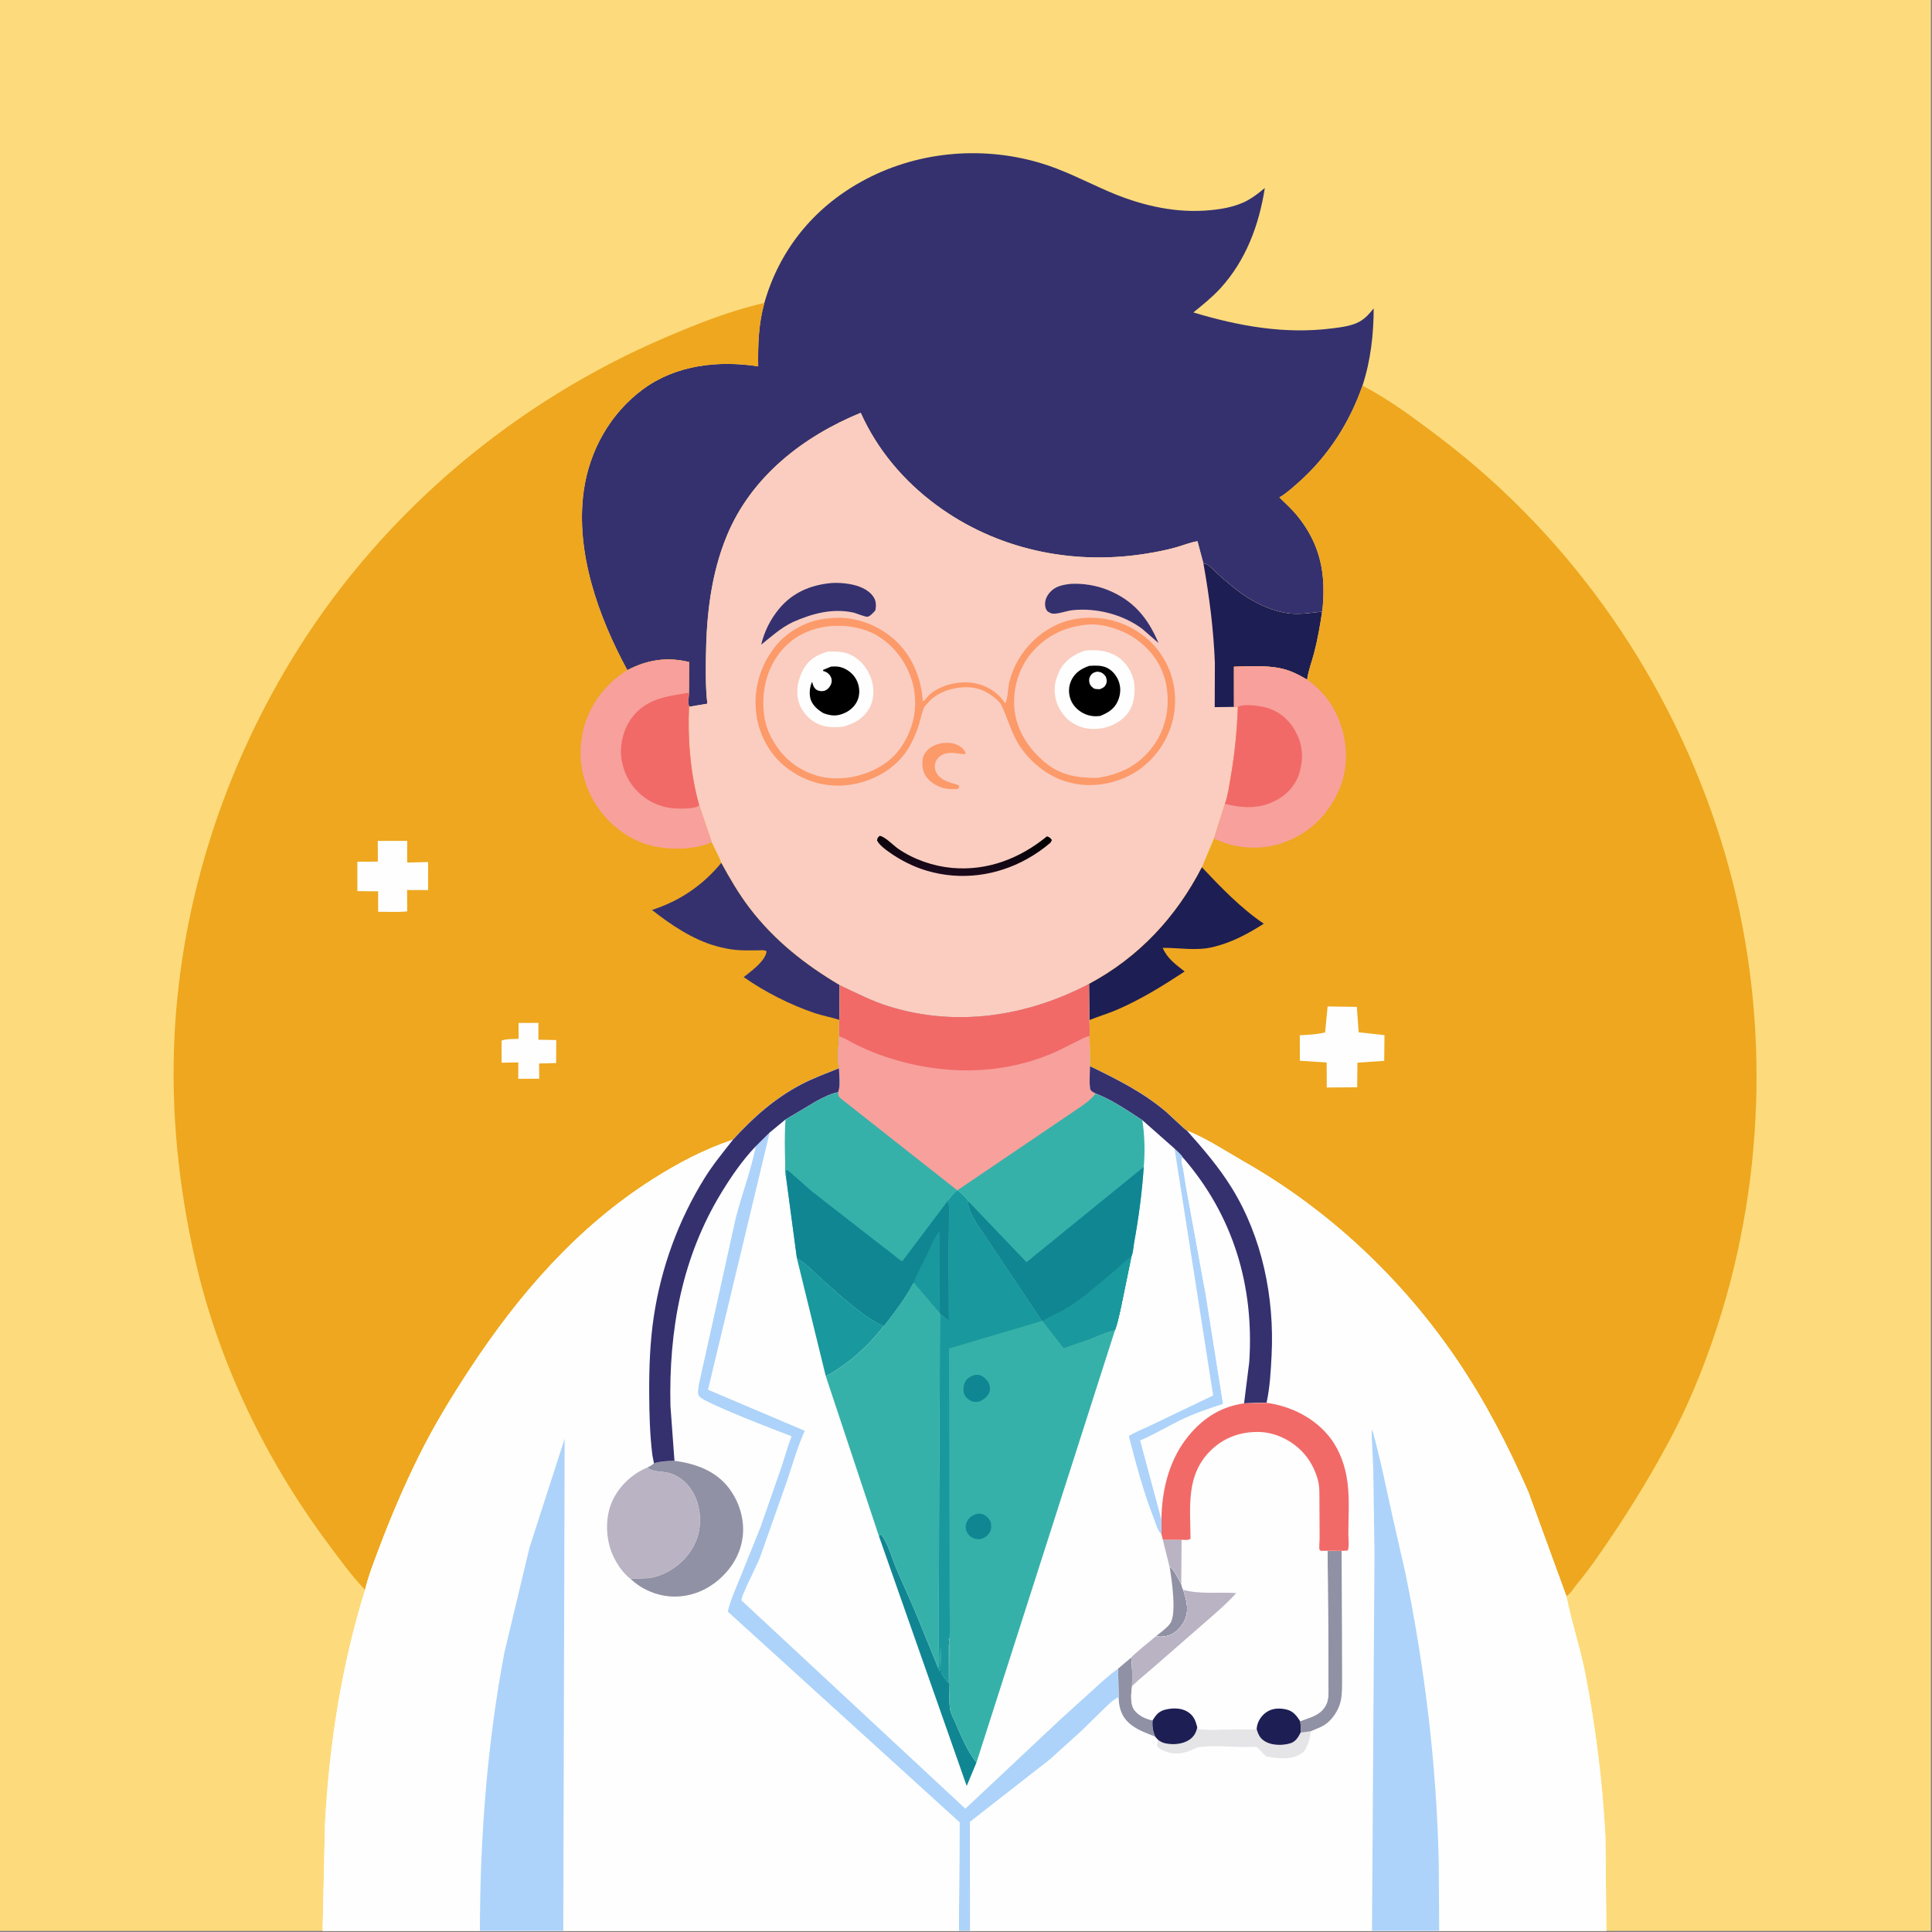 <?xml version="1.0" encoding="utf-8" ?>
<svg xmlns="http://www.w3.org/2000/svg" xmlns:xlink="http://www.w3.org/1999/xlink" width="500" height="500">
	<rect width="100%" height="100%" fill="#808080" stroke="none"/>
	<path fill="#FDDB7C" transform="scale(0.488 0.488)" d="M171.102 1024L-0 1024L0 -0L1024 0L1024 1024L851.893 1024L763.24 1024L727.598 1024L514.503 1024L508.546 1024L298.725 1024L254.506 1024L171.102 1024Z"/>
	<path fill="#35316F" transform="scale(0.488 0.488)" d="M405.36 160.644C413.312 132.676 431.299 110.465 456.772 96.335C485.357 80.479 519.664 77.136 550.982 86.218C563.985 89.989 575.362 96.11 587.68 101.448C603.753 108.414 621.153 112.784 638.75 111.699C646.359 111.229 654.675 110.008 661.478 106.345C664.837 104.536 667.838 102.117 670.771 99.699C667.71 119.299 660.771 138.064 647.192 152.927C642.876 157.651 637.822 161.663 632.876 165.697C656.941 172.935 681.095 177.31 706.25 174.177C710.825 173.607 716.726 172.92 720.82 170.676C723.928 168.973 726.374 166.289 728.505 163.517C728.487 177.227 726.887 191.403 722.568 204.481C715.781 224.067 704.417 241.766 688.878 255.622C685.714 258.442 682.173 261.684 678.494 263.794C681.539 266.758 684.786 269.699 687.509 272.961C696.889 284.198 701.578 296.708 701.835 311.323C701.909 315.577 701.787 320.186 701.159 324.394C695.497 324.972 689.876 325.956 684.161 325.371C675.891 324.524 667.319 320.684 660.435 316.163C655.356 312.826 650.78 308.799 646.238 304.779C644.309 303.071 642.251 300.654 640.077 299.322C639.456 298.941 638.915 298.931 638.212 298.866L635.059 287.03C631.168 287.629 627.265 289.277 623.457 290.341C618.042 291.852 612.475 292.89 606.924 293.754C568.179 299.79 528.41 291.324 496.648 267.909C479.322 255.136 465.302 238.603 456.46 218.928C425.818 231.507 398.433 252.79 385.487 284.078C377.078 304.404 374.633 326.399 374.374 348.219C374.276 356.522 374.175 364.923 375.126 373.183L365.406 374.813C364.809 372.61 365.265 369.693 365.338 367.392L365.438 351.109C353.683 348.253 343.413 349.873 332.68 355.398C317.389 327.166 304.996 292.781 309.585 260.255C312.584 238.994 323.546 219.321 340.951 206.46C358.535 193.468 381.085 191.04 402.078 194.303C401.92 182.85 402.251 171.762 405.36 160.644Z"/>
	<path fill="#FACDC0" transform="scale(0.488 0.488)" d="M365.406 374.813L375.126 373.183C374.175 364.923 374.276 356.522 374.374 348.219C374.633 326.399 377.078 304.404 385.487 284.078C398.433 252.79 425.818 231.507 456.46 218.928C465.302 238.603 479.322 255.136 496.648 267.909C528.41 291.324 568.179 299.79 606.924 293.754C612.475 292.89 618.042 291.852 623.457 290.341C627.265 289.277 631.168 287.629 635.059 287.03L638.212 298.866C638.915 298.931 639.456 298.941 640.077 299.322C642.251 300.654 644.309 303.071 646.238 304.779C650.78 308.799 655.356 312.826 660.435 316.163C667.319 320.684 675.891 324.524 684.161 325.371C689.876 325.956 695.497 324.972 701.159 324.394C700.062 331.742 698.801 338.97 696.942 346.168C695.731 350.86 693.793 355.648 693.21 360.452C689.034 357.97 684.528 355.645 679.75 354.575C671.764 352.788 662.542 353.294 654.4 353.583L654.424 374.884C654.973 374.913 655.994 375.103 656.485 374.876C656.007 387.639 654.778 400.173 652.563 412.757C651.795 417.122 651.142 422.152 649.596 426.307L643.804 444.663L637.395 459.927C623.728 486.418 603.974 507.679 577.51 521.825C544.515 539.067 507.11 544.918 471.078 533.595C461.93 530.721 453.929 526.486 445.284 522.451C426.926 511.575 410.632 498.732 397.591 481.673C391.771 474.06 387.091 465.991 382.501 457.614C381.323 453.888 378.97 450.288 377.444 446.629L370.843 427.122C366.179 411.083 364.583 391.438 365.406 374.813Z"/>
	<path fill="#FD9A6A" transform="scale(0.488 0.488)" d="M499.542 394.07C501.484 393.989 503.621 393.751 505.509 394.285L506 394.437C508.791 395.261 510.559 396.462 512.05 399L511.75 399.987C507.953 399.824 504.429 398.522 500.664 399.889C498.797 400.566 497.081 401.972 496.318 403.837C495.595 405.602 495.563 407.448 496.323 409.226C497.771 412.617 501.047 413.959 504.248 415.171C505.74 415.532 507.106 415.855 508.484 416.562L508.75 417.517L507.75 418.461C503.887 418.541 500.719 418.523 497.153 416.758C493.953 415.176 490.83 412.54 489.75 409.042C488.93 406.386 488.801 402.304 490.299 399.826C492.493 396.195 495.656 394.989 499.542 394.07Z"/>
	<defs>
		<linearGradient id="gradient_0" gradientUnits="userSpaceOnUse" x1="511.778" y1="439.938" x2="509.298" y2="463.709">
			<stop offset="0" stop-color="black"/>
			<stop offset="1" stop-color="#1C0A1D"/>
		</linearGradient>
	</defs>
	<path fill="url(#gradient_0)" transform="scale(0.488 0.488)" d="M466.582 443.25C469.683 443.914 473.618 448.256 476.378 450.151C484.596 455.794 494.898 459.367 504.818 460.267C523.643 461.975 540.839 455.308 555.25 443.518C556.725 444.072 556.882 444.25 557.859 445.5L557.062 446.932C553.127 450.263 549.076 453.107 544.558 455.605C528.319 464.582 509.557 467.043 491.69 461.818C484.448 459.7 477.654 456.249 471.509 451.887C469.189 450.24 466.503 448.27 465.124 445.75C465.388 444.213 465.381 444.25 466.582 443.25Z"/>
	<path fill="#35316F" transform="scale(0.488 0.488)" d="M567.496 309.676C574.141 309.237 581.448 310.422 587.625 312.946C601.158 318.477 608.791 327.75 614.368 340.984L605.615 333.386C595.367 325.814 581.463 322.27 568.826 323.584C565.594 323.92 561.394 325.651 558.25 325.445C557.72 325.41 556.445 324.82 556 324.53C554.955 323.848 554.531 322.772 554.332 321.591C553.884 318.929 554.861 316.499 556.513 314.465C559.366 310.953 563.277 310.216 567.496 309.676Z"/>
	<path fill="#35316F" transform="scale(0.488 0.488)" d="M440.785 309.207C443.816 308.975 447.27 309.195 450.266 309.694C455.067 310.494 460.45 312.349 463.25 316.588C464.685 318.76 464.715 321.153 464.25 323.623C463.546 324.614 461.297 326.981 460.082 327.061C458.433 327.168 454.081 325.151 452.25 324.781C441.094 322.528 430.631 325.423 420.482 329.895C413.983 333.048 409.248 337.412 403.684 341.876C405.373 334.811 408.641 328.272 413.31 322.696C420.419 314.206 429.985 310.208 440.785 309.207Z"/>
	<path fill="#1D1E53" transform="scale(0.488 0.488)" d="M638.212 298.866C638.915 298.931 639.456 298.941 640.077 299.322C642.251 300.654 644.309 303.071 646.238 304.779C650.78 308.799 655.356 312.826 660.435 316.163C667.319 320.684 675.891 324.524 684.161 325.371C689.876 325.956 695.497 324.972 701.159 324.394C700.062 331.742 698.801 338.97 696.942 346.168C695.731 350.86 693.793 355.648 693.21 360.452C689.034 357.97 684.528 355.645 679.75 354.575C671.764 352.788 662.542 353.294 654.4 353.583L654.424 374.884L644.189 375.021L644.282 351.644C643.595 333.866 641.363 316.368 638.212 298.866Z"/>
	<path fill="#FD9A6A" transform="scale(0.488 0.488)" d="M533.016 372.997C534.577 370.796 534.513 364.702 535.237 361.75C539.299 345.206 553.2 331.237 570.17 328.301C582.379 326.189 594.64 328.813 604.811 335.966C608.703 338.703 612.252 342.106 614.994 346L615.468 346.663C622.078 356.035 624.49 368.023 622.507 379.267C620.423 391.085 613.444 401.798 603.547 408.554C593.871 415.16 580.886 417.889 569.377 415.497L568 415.161L567.202 414.972C555.893 412.212 545.672 403.863 539.746 393.95C535.789 387.33 534.166 379.867 530.586 373.073C526.27 368.221 520.609 364.881 514.008 364.504C507.064 364.107 499.318 366.172 493.946 370.816C492.629 371.955 491.681 373.415 490.385 374.567C488.954 377.385 488.398 380.734 487.487 383.75C485.829 389.239 483.247 395.098 479.809 399.709C472.912 408.961 461.565 414.76 450.211 416.25C438.076 417.842 426.487 414.442 416.883 406.958C408.221 400.207 402.504 389.614 401.091 378.782C399.409 365.889 402.956 353.227 411.006 343.035C417.588 334.701 427.882 329.095 438.422 328.025L442.166 327.677C453.778 326.933 465.86 331.567 474.463 339.31C483.631 347.561 488.645 359.655 489.367 371.852L489.825 371.674C490.563 371.276 490.745 370.922 491.233 370.288C494.984 365.43 502.311 362.754 508.188 362.066C515.26 361.239 522.315 362.849 527.929 367.347C529.909 368.932 531.711 370.818 533.016 372.997Z"/>
	<path fill="#FACDC0" transform="scale(0.488 0.488)" d="M439.078 332.183C446.761 331.392 454.443 332.15 461.578 335.228C470.906 339.253 478.773 348.113 482.392 357.554L482.687 358.337C483.34 360.039 483.911 361.675 484.309 363.459C486.822 374.75 484.698 385.598 478.461 395.361C472.562 404.595 462.895 409.727 452.443 411.935C447.017 413.035 439.94 413.183 434.597 411.734L433.75 411.49C424.883 408.991 417.423 403.777 412.129 396.179L411.616 395.425C408.25 390.55 406 385.175 405.241 379.279C403.736 367.581 406.162 355.544 413.541 346.137C420.029 337.868 428.748 333.477 439.078 332.183Z"/>
	<path fill="#FEFEFE" transform="scale(0.488 0.488)" d="M438.889 345.559C444.32 345.343 449.116 345.519 453.799 348.786C458.611 352.142 462.075 357.841 462.928 363.616C463.621 368.308 462.822 373.626 459.844 377.423L459.402 377.972C456.051 382.177 452.181 383.898 447.154 385.376C442.495 385.881 437.636 385.842 433.358 383.718C428.923 381.517 425.229 377.365 423.696 372.651C421.897 367.117 423.041 360.689 425.704 355.611C428.764 349.774 432.87 347.465 438.889 345.559Z"/>
	<path transform="scale(0.488 0.488)" d="M440.779 353.503C442.476 353.44 444.218 353.334 445.868 353.815C449.268 354.804 452.324 357.134 454.029 360.25C455.741 363.38 456.2 367.154 455.088 370.582C454.067 373.729 451.372 376.49 448.419 377.902C444.164 379.937 441.109 379.811 436.824 378.27C434.049 376.763 431.176 374.307 430.039 371.275C428.969 368.423 429.35 364.239 430.708 361.531C430.99 363.156 431.615 364.852 433.06 365.817C434.126 366.528 435.936 366.725 437.16 366.367C438.784 365.892 440.098 364.357 440.722 362.842C441.244 361.571 441.207 360.192 440.606 358.955C439.957 357.617 438.686 356.51 437.272 356.058L436.513 355.839L436.536 355.25L440.779 353.503Z"/>
	<path fill="#FACDC0" transform="scale(0.488 0.488)" d="M577.108 331.211C583.058 330.752 589.6 332.507 595.034 334.808C604.265 338.716 612.645 346.662 616.356 356.064L616.668 356.873C617.565 359.144 618.199 361.315 618.599 363.721C620.479 375.054 618.368 386.347 611.487 395.735C604.051 405.882 594.259 410.654 582.061 412.519C571.768 412.585 562.905 411.387 554.571 404.641C545.891 397.616 539.11 387.471 537.993 376.188C536.948 365.627 540.141 354.386 547.028 346.25C554.884 336.97 565.128 332.223 577.108 331.211Z"/>
	<path fill="#FEFEFE" transform="scale(0.488 0.488)" d="M575.25 345.078C580.647 344.475 586.069 344.776 590.981 347.294C595.765 349.745 599.156 354.19 600.799 359.25C602.38 364.12 601.911 371.51 599.485 376.031C596.64 381.332 591.845 384.171 586.242 385.835C582.354 386.723 577.952 386.934 574.097 385.774C568.218 384.005 564.217 380.463 561.443 375.065C559.204 370.708 558.651 364.652 560.214 359.973L560.469 359.25L561.75 355.971C564.614 350.351 569.414 347.03 575.25 345.078Z"/>
	<path transform="scale(0.488 0.488)" d="M577.602 353.127C580.628 352.96 583.689 352.748 586.562 353.934C589.525 355.157 591.851 357.884 593.078 360.794C594.598 364.403 594.347 368.342 592.771 371.881C590.905 376.073 587.481 378.065 583.456 379.693C580.782 380.052 578.231 379.806 575.711 378.794C572.191 377.38 569.068 374.499 567.754 370.895C566.52 367.509 566.648 363.852 568.24 360.622C570.258 356.528 573.498 354.624 577.602 353.127Z"/>
	<path fill="#FEFEFE" transform="scale(0.488 0.488)" d="M581.57 356.25C582.05 356.211 582.029 356.192 582.596 356.269C584.4 356.516 585.312 357.388 586.408 358.75C586.932 360.323 587.23 361.429 586.466 363C585.724 364.524 584.707 364.912 583.25 365.5C582.155 365.544 581.392 365.425 580.319 365.25C579.096 364.356 578.272 363.787 577.806 362.25C577.393 360.884 577.57 359.445 578.371 358.25C579.277 356.898 580.099 356.615 581.57 356.25Z"/>
	<path fill="#EEA71F" transform="scale(0.488 0.488)" d="M678.494 263.794C682.173 261.684 685.714 258.442 688.878 255.622C704.417 241.766 715.781 224.067 722.568 204.481C737.277 212.232 750.529 222.16 763.754 232.199C834.482 285.89 886.438 361.466 912.838 446.171C937.816 526.311 937.585 615.04 913.279 695.235C906.364 718.049 897.551 740.84 886.402 761.944C877.153 779.454 867.1 796.201 856.104 812.663C849.724 822.214 843.249 831.73 835.925 840.589C834.632 842.153 832.482 845.733 830.662 846.461L810.492 791.165C799.836 766.846 787.669 743.252 772.749 721.24C743.578 678.2 704.824 641.7 659.598 615.975C649.902 610.46 639.869 603.694 629.487 599.638C628.941 599.627 619.76 590.784 618.373 589.607C606.034 579.137 592.436 572.434 578.039 565.43L577.84 549.463C578.069 546.727 577.736 543.759 577.621 541.005L577.51 521.825C603.974 507.679 623.728 486.418 637.395 459.927L643.804 444.663L649.596 426.307C651.142 422.152 651.795 417.122 652.563 412.757C654.778 400.173 656.007 387.639 656.485 374.876C655.994 375.103 654.973 374.913 654.424 374.884L654.4 353.583C662.542 353.294 671.764 352.788 679.75 354.575C684.528 355.645 689.034 357.97 693.21 360.452C693.793 355.648 695.731 350.86 696.942 346.168C698.801 338.97 700.062 331.742 701.159 324.394C701.787 320.186 701.909 315.577 701.835 311.323C701.578 296.708 696.889 284.198 687.509 272.961C684.786 269.699 681.539 266.758 678.494 263.794Z"/>
	<path fill="#FEFEFE" transform="scale(0.488 0.488)" d="M704.077 533.752L719.568 533.97L720.529 547.445L734.22 548.955L734.091 562.596L719.887 563.577L719.732 576.602L703.626 576.733L703.57 563.469L689.361 562.537L689.319 549.013C693.858 548.78 698.302 548.632 702.733 547.526L704.077 533.752Z"/>
	<path fill="#1D1E53" transform="scale(0.488 0.488)" d="M637.395 459.927C647.314 470.457 658.169 481.736 670.222 489.86C661.602 495.378 653.075 499.904 643.089 502.286C634.377 504.365 625.424 502.599 616.595 502.669C619.112 508.441 623.44 511.425 628.258 515.212C616.674 522.811 605.293 529.877 592.525 535.422C587.63 537.548 582.549 539.012 577.621 541.005L577.51 521.825C603.974 507.679 623.728 486.418 637.395 459.927Z"/>
	<path fill="#F7A09C" transform="scale(0.488 0.488)" d="M654.424 374.884L654.4 353.583C662.542 353.294 671.764 352.788 679.75 354.575C684.528 355.645 689.034 357.97 693.21 360.452C701.786 366.471 707.759 374.512 711.076 384.5C715.139 396.735 714.845 409.625 709.046 421.294C702.796 433.868 692.977 442.737 679.609 447.241C671.679 449.913 663.079 450.107 654.931 448.516C651.046 447.757 647.376 446.341 643.804 444.663L649.596 426.307C651.142 422.152 651.795 417.122 652.563 412.757C654.778 400.173 656.007 387.639 656.485 374.876C655.994 375.103 654.973 374.913 654.424 374.884Z"/>
	<path fill="#F16A68" transform="scale(0.488 0.488)" d="M656.485 374.876C659.55 373.048 667.753 374.272 671.31 375.203C677.814 376.905 683.356 381.369 686.667 387.202C690.464 393.891 691.394 400.571 689.587 408L689.429 408.696C687.982 414.895 683.769 420.29 678.337 423.551C668.921 429.206 659.89 428.781 649.596 426.307C651.142 422.152 651.795 417.122 652.563 412.757C654.778 400.173 656.007 387.639 656.485 374.876Z"/>
	<path fill="#EEA71F" transform="scale(0.488 0.488)" d="M193.611 843.17C186.401 835.61 180.059 826.809 173.831 818.439C140.925 774.222 116.035 722.799 103.697 668.932C94.71 629.692 90.549 589.647 92.544 549.395C96.144 476.761 119.481 405.471 158.195 344.052C204.459 270.656 273.72 212.709 353.412 178.724C370.224 171.555 387.51 164.699 405.36 160.644C402.251 171.762 401.92 182.85 402.078 194.303C381.085 191.04 358.535 193.468 340.951 206.46C323.546 219.321 312.584 238.994 309.585 260.255C304.996 292.781 317.389 327.166 332.68 355.398C343.413 349.873 353.683 348.253 365.438 351.109L365.338 367.392C365.265 369.693 364.809 372.61 365.406 374.813C364.583 391.438 366.179 411.083 370.843 427.122L377.444 446.629C378.97 450.288 381.323 453.888 382.501 457.614C387.091 465.991 391.771 474.06 397.591 481.673C410.632 498.732 426.926 511.575 445.284 522.451L445.294 534.522C445.293 536.581 445.495 538.843 445.058 540.847L445.017 549.63C444.649 555.027 443.933 561.194 444.939 566.527C438.27 569.21 431.398 571.712 425.023 575.049C410.798 582.496 399.445 592.631 388.711 604.404C373.415 609.561 359.883 616.663 346.282 625.28C306.105 650.735 275.047 686.612 249.143 726.056C239.431 740.844 230.094 756.151 222.241 772.014C214.346 787.962 207.376 804.228 201.106 820.876C198.413 828.028 195.367 835.715 193.611 843.17Z"/>
	<path fill="#FEFEFE" transform="scale(0.488 0.488)" d="M275.005 542.493L285.558 542.466L285.522 551.39L294.995 551.566L294.928 563.76L285.884 563.985L285.986 572.079L274.84 572.127L274.889 563.422L265.999 563.576L266.012 551.875C268.189 550.859 272.518 551.086 275.017 550.899L275.005 542.493Z"/>
	<path fill="#FEFEFE" transform="scale(0.488 0.488)" d="M200.342 445.969L215.948 445.956L215.945 457.437L227.054 457.157L227.015 472.039L215.9 472.005L215.942 483.316C211.04 483.886 205.512 483.493 200.547 483.533L200.532 472.693L189.523 472.585L189.512 457.007L200.384 456.931L200.342 445.969Z"/>
	<path fill="#35316F" transform="scale(0.488 0.488)" d="M382.501 457.614C387.091 465.991 391.771 474.06 397.591 481.673C410.632 498.732 426.926 511.575 445.284 522.451L445.294 534.522C445.293 536.581 445.495 538.843 445.058 540.847C440.805 539.463 436.347 538.694 432.084 537.268C419.32 533.001 405.372 525.935 394.393 518.171L396.25 516.755C399.727 513.983 406.018 509.14 406.553 504.5C405.254 503.629 403.355 503.982 401.787 503.989C397.972 504.007 394.099 504.124 390.297 503.77C386.802 503.444 383.242 502.698 379.86 501.758C367.423 498.301 355.781 490.458 345.762 482.579C360.503 477.81 372.646 469.58 382.501 457.614Z"/>
	<path fill="#F7A09C" transform="scale(0.488 0.488)" d="M332.68 355.398C343.413 349.873 353.683 348.253 365.438 351.109L365.338 367.392C365.265 369.693 364.809 372.61 365.406 374.813C364.583 391.438 366.179 411.083 370.843 427.122L377.444 446.629C370.707 449.901 359.926 450.609 352.707 449.696L350.163 449.384C337.895 447.895 326.2 440.284 318.716 430.542C310.545 419.903 306.404 406.29 308.292 392.853L308.421 392L309.205 387.542C312.294 374.192 321.048 362.506 332.68 355.398Z"/>
	<path fill="#F16A68" transform="scale(0.488 0.488)" d="M370.843 427.122L370.472 427.404C366.954 429.503 356.181 428.978 352.335 427.883L351.5 427.63C349.115 426.92 346.917 426.099 344.75 424.856C337.928 420.943 332.63 414.414 330.573 406.8L330.362 406L329.724 403.398C328.373 396.115 330.329 387.245 334.637 381.25C342.359 370.501 353.396 369.283 365.338 367.392C365.265 369.693 364.809 372.61 365.406 374.813C364.583 391.438 366.179 411.083 370.843 427.122Z"/>
	<path fill="#FEFEFE" transform="scale(0.488 0.488)" d="M445.284 522.451C453.929 526.486 461.93 530.721 471.078 533.595C507.11 544.918 544.515 539.067 577.51 521.825L577.621 541.005C577.736 543.759 578.069 546.727 577.84 549.463L578.039 565.43C592.436 572.434 606.034 579.137 618.373 589.607C619.76 590.784 628.941 599.627 629.487 599.638C639.869 603.694 649.902 610.46 659.598 615.975C704.824 641.7 743.578 678.2 772.749 721.24C787.669 743.252 799.836 766.846 810.492 791.165L830.662 846.461L830.743 846.878C833.559 860.784 838.194 874.323 840.869 888.334C846.223 916.375 849.895 945.421 851.377 973.946L851.893 1024L763.24 1024L727.598 1024L514.503 1024L508.546 1024L298.725 1024L254.506 1024L171.102 1024L172.351 967.204C174.645 925.09 181.06 883.492 193.611 843.17C195.367 835.715 198.413 828.028 201.106 820.876C207.376 804.228 214.346 787.962 222.241 772.014C230.094 756.151 239.431 740.844 249.143 726.056C275.047 686.612 306.105 650.735 346.282 625.28C359.883 616.663 373.415 609.561 388.711 604.404C399.445 592.631 410.798 582.496 425.023 575.049C431.398 571.712 438.27 569.21 444.939 566.527C443.933 561.194 444.649 555.027 445.017 549.63L445.058 540.847C445.495 538.843 445.293 536.581 445.294 534.522L445.284 522.451Z"/>
	<path fill="#9091A4" transform="scale(0.488 0.488)" d="M620.28 830.909C621.958 832.035 622.558 833.014 623.54 834.75L626.463 839.934C626.768 840.997 626.984 842.191 627.54 843.148C629.106 848.253 630.621 853.272 628.599 858.5L628.379 859.081C627.178 862.118 623.779 865.697 620.75 866.979C618.554 867.909 615.32 868.244 613 867.762C615.414 865.777 618.698 863.55 620.526 861.028C624.211 855.944 621.329 837.47 620.28 830.909Z"/>
	<path fill="#108693" transform="scale(0.488 0.488)" d="M466.071 814.504L467.305 813.75C471.064 818.555 473.031 826.454 475.454 832.128L484.97 853.73L497.561 884.558L498.25 886.237C498.961 885.098 498.702 883.834 498.697 882.514C498.685 879.263 498.506 875.923 498.854 872.689L499.181 886.2C499.088 887.366 500.429 889.169 501.158 890.118L503 892.578L503 873.25C502.921 871.784 502.559 869.874 503.461 868.655L503.59 893.5C503.61 897.588 503.271 902.053 503.791 906.1C504.106 908.559 505.637 911.209 506.62 913.476C509.653 920.464 513.06 928.773 517.844 934.728L512.666 947.142L466.071 814.504Z"/>
	<path fill="#ADD3FA" transform="scale(0.488 0.488)" d="M622.894 609.132C623.861 610.142 626.68 612.448 627.102 613.608C626.934 614.072 626.625 614.507 626.598 615C626.534 616.211 627.171 618.207 627.384 619.452L629.155 630.364L639.504 687L648.632 744.598C640.983 747.016 633.337 749.638 626.113 753.158C618.946 756.649 612.056 760.832 604.725 763.95L615.946 805.763L615.99 813.679C613.871 811.843 612.987 808.029 611.973 805.445C606.451 791.37 602.402 776.211 598.636 761.573C602.145 759.316 606.538 757.759 610.314 755.881L643.366 740.051L622.894 609.132Z"/>
	<path fill="#19999D" transform="scale(0.488 0.488)" d="M422.617 667.265C426.753 669.457 430.224 673.205 433.675 676.325C440.738 682.709 447.847 689.284 455.433 695.041C459.588 698.195 463.83 701.299 468.732 703.206C462.372 711.383 454.573 719.086 445.973 724.927C443.413 726.665 440.793 728.589 437.912 729.745L422.617 667.265Z"/>
	<path fill="#FEFEFE" transform="scale(0.488 0.488)" d="M615.946 805.763L604.725 763.95C612.056 760.832 618.946 756.649 626.113 753.158C633.337 749.638 640.983 747.016 648.632 744.598L639.504 687L629.155 630.364L627.384 619.452C627.171 618.207 626.534 616.211 626.598 615C626.625 614.507 626.934 614.072 627.102 613.608C653.948 644.347 665.22 681.884 662.508 722.353L659.76 744.243C646.575 746.081 636.627 753.024 628.69 763.565C619.724 775.474 616.079 791.049 615.946 805.763Z"/>
	<path fill="#ADD3FA" transform="scale(0.488 0.488)" d="M400.706 608.001L408.19 600.597L375.481 737.001L426.786 758.799C422.965 767.281 420.424 776.187 417.51 785L403.25 825.368C400.772 831.635 397.466 837.488 394.895 843.694C394.265 845.216 393.16 847.127 393.264 848.773L511.954 959.189L562.576 911.652L579.892 895.964C584.054 892.207 588.345 888.159 592.937 884.932L593.425 903.097L592.898 900.25C590.219 901.554 587.375 904.438 585.216 906.536L573.67 917.845L557.047 932.892L514.468 966.175L514.503 1024L508.546 1024L508.889 966.471L385.876 854.683C387.338 848.555 390.036 842.555 392.427 836.738L403.163 810.11L414.497 777.599C416.197 772.49 417.556 767.23 419.542 762.225L419.747 761.718C412.847 759.163 373.33 743.984 370.857 740.645C370.675 740.4 370.205 739.637 370.169 739.25C369.894 736.289 371.105 732.029 371.694 729.089L377.645 702.374L390.14 645.849C393.366 633.31 398.251 620.66 400.706 608.001Z"/>
	<path fill="#36B1A9" transform="scale(0.488 0.488)" d="M484.523 680.138L498.432 696.354L498.54 696.87L497.916 840L497.835 873.049C497.832 876.08 498.637 881.913 497.561 884.558L484.97 853.73L475.454 832.128C473.031 826.454 471.064 818.555 467.305 813.75L466.071 814.504L437.912 729.745C440.793 728.589 443.413 726.665 445.973 724.927C454.573 719.086 462.372 711.383 468.732 703.206C474.426 695.878 480.169 688.347 484.523 680.138Z"/>
	<path fill="#36B1A9" transform="scale(0.488 0.488)" d="M502.891 636.507C504.312 634.381 505.888 632.822 507.761 631.122C509.443 632.766 512.585 635.183 513.633 637.184C512.757 640.127 516.297 645.758 517.75 648.4L552.593 700.526L552.868 700.532L564.043 714.903L577.597 710.283C582.093 708.509 586.605 706.312 591.35 705.312L517.844 934.728C513.06 928.773 509.653 920.464 506.62 913.476C505.637 911.209 504.106 908.559 503.791 906.1C503.271 902.053 503.61 897.588 503.59 893.5L503.461 868.655C502.559 869.874 502.921 871.784 503 873.25L503 892.578L501.158 890.118C500.429 889.169 499.088 887.366 499.181 886.2L498.854 872.689C498.506 875.923 498.685 879.263 498.697 882.514C498.702 883.834 498.961 885.098 498.25 886.237L497.561 884.558C498.637 881.913 497.832 876.08 497.835 873.049L497.916 840L498.54 696.87C500.261 697.792 501.787 699.472 503.238 700.78L503.103 663.629L503.258 646.9C503.291 643.446 503.527 639.914 502.891 636.507Z"/>
	<path fill="#108693" transform="scale(0.488 0.488)" d="M518.395 802.75C519.699 802.672 520.96 802.802 522.118 803.451C523.322 804.125 525.022 805.869 525.377 807.212C525.775 808.72 525.826 811.162 524.998 812.5C523.588 814.781 521.794 815.821 519.25 816.364C518.069 816.227 516.833 816.034 515.75 815.513C514.077 814.708 512.856 813.124 512.331 811.364C511.834 809.702 512.183 807.996 513.035 806.5C514.241 804.38 516.127 803.342 518.395 802.75Z"/>
	<path fill="#108693" transform="scale(0.488 0.488)" d="M516.534 729.25C517.336 729.142 518.192 729.029 519 729.134C520.972 729.389 523.261 731.511 524.204 733.165C525.005 734.57 525.271 736.87 524.679 738.379C523.78 740.675 521.563 742.289 519.392 743.25C518.272 743.432 516.771 743.569 515.684 743.224C514.021 742.695 512.097 741.138 511.405 739.526C510.661 737.794 510.84 735.226 511.541 733.5C512.484 731.177 514.289 730.095 516.534 729.25Z"/>
	<path fill="#19999D" transform="scale(0.488 0.488)" d="M502.891 636.507C504.312 634.381 505.888 632.822 507.761 631.122C509.443 632.766 512.585 635.183 513.633 637.184C512.757 640.127 516.297 645.758 517.75 648.4L552.593 700.526L503.288 715.147L503.528 820.688L503.593 852.556C503.61 857.779 504.09 863.481 503.461 868.655C502.559 869.874 502.921 871.784 503 873.25L503 892.578L501.158 890.118C500.429 889.169 499.088 887.366 499.181 886.2L498.854 872.689C498.506 875.923 498.685 879.263 498.697 882.514C498.702 883.834 498.961 885.098 498.25 886.237L497.561 884.558C498.637 881.913 497.832 876.08 497.835 873.049L497.916 840L498.54 696.87C500.261 697.792 501.787 699.472 503.238 700.78L503.103 663.629L503.258 646.9C503.291 643.446 503.527 639.914 502.891 636.507Z"/>
	<path fill="#36B1A9" transform="scale(0.488 0.488)" d="M445.284 522.451C453.929 526.486 461.93 530.721 471.078 533.595C507.11 544.918 544.515 539.067 577.51 521.825L577.621 541.005C577.736 543.759 578.069 546.727 577.84 549.463L578.039 565.43C578.038 567.621 577.39 577.168 578.537 578.29C579.346 579.082 580.052 579.411 581.052 579.9C589.528 583.14 598.218 589.018 605.814 594.039C607.03 602.125 607.313 610.701 606.547 618.845C605.649 632.472 603.853 645.701 601.43 659.133C601.083 661.055 600.879 664.63 600.031 666.287L594.186 694.723C593.331 698.155 592.621 702.032 591.35 705.312C586.605 706.312 582.093 708.509 577.597 710.283L564.043 714.903L552.868 700.532L552.593 700.526L517.75 648.4C516.297 645.758 512.757 640.127 513.633 637.184C512.585 635.183 509.443 632.766 507.761 631.122C505.888 632.822 504.312 634.381 502.891 636.507C503.527 639.914 503.291 643.446 503.258 646.9L503.103 663.629L503.238 700.78C501.787 699.472 500.261 697.792 498.54 696.87L498.432 696.354L484.523 680.138C480.169 688.347 474.426 695.878 468.732 703.206C463.83 701.299 459.588 698.195 455.433 695.041C447.847 689.284 440.738 682.709 433.675 676.325C430.224 673.205 426.753 669.457 422.617 667.265L416.872 624.337C416.089 622.485 416.448 618.89 416.395 616.82C416.194 609.051 416.012 601.419 416.599 593.66L433.088 583.859C436.686 581.956 440.47 579.953 444.502 579.204C445.801 575.881 444.998 570.169 444.939 566.527C443.933 561.194 444.649 555.027 445.017 549.63L445.058 540.847C445.495 538.843 445.293 536.581 445.294 534.522L445.284 522.451Z"/>
	<path fill="#108693" transform="scale(0.488 0.488)" d="M416.872 624.337L416.953 623.528C417.04 622.566 416.939 621.705 416.797 620.75C417.127 620.737 417.464 620.643 417.787 620.711C418.354 620.83 428.595 630.213 430.298 631.615L464.061 657.916L473.25 665.011C474.896 666.285 476.632 667.996 478.523 668.851L502.891 636.507C503.527 639.914 503.291 643.446 503.258 646.9L503.103 663.629L503.238 700.78C501.787 699.472 500.261 697.792 498.54 696.87L498.432 696.354L484.523 680.138C480.169 688.347 474.426 695.878 468.732 703.206C463.83 701.299 459.588 698.195 455.433 695.041C447.847 689.284 440.738 682.709 433.675 676.325C430.224 673.205 426.753 669.457 422.617 667.265L416.872 624.337Z"/>
	<path fill="#19999D" transform="scale(0.488 0.488)" d="M484.523 680.138C486.78 674.576 489.728 669.265 492.32 663.851C493.947 660.455 495.705 655.68 498.281 652.976L498.432 696.354L484.523 680.138Z"/>
	<path fill="#108693" transform="scale(0.488 0.488)" d="M513.633 637.184L544.384 669.374L606.547 618.845C605.649 632.472 603.853 645.701 601.43 659.133C601.083 661.055 600.879 664.63 600.031 666.287L594.186 694.723C593.331 698.155 592.621 702.032 591.35 705.312C586.605 706.312 582.093 708.509 577.597 710.283L564.043 714.903L552.868 700.532L552.593 700.526L517.75 648.4C516.297 645.758 512.757 640.127 513.633 637.184Z"/>
	<path fill="#19999D" transform="scale(0.488 0.488)" d="M552.868 700.532C555.84 698.587 559.372 697.2 562.5 695.495C566.957 693.064 571.199 690.168 575.244 687.106L589.95 674.925C593.244 671.987 596.371 668.771 600.031 666.287L594.186 694.723C593.331 698.155 592.621 702.032 591.35 705.312C586.605 706.312 582.093 708.509 577.597 710.283L564.043 714.903L552.868 700.532Z"/>
	<path fill="#F7A09C" transform="scale(0.488 0.488)" d="M445.284 522.451C453.929 526.486 461.93 530.721 471.078 533.595C507.11 544.918 544.515 539.067 577.51 521.825L577.621 541.005C577.736 543.759 578.069 546.727 577.84 549.463L578.039 565.43C578.038 567.621 577.39 577.168 578.537 578.29C579.346 579.082 580.052 579.411 581.052 579.9C577.82 584.456 570.699 588.4 566.079 591.719L507.696 631.271L446.305 582.908C444.563 581.377 444.642 581.441 444.502 579.204C445.801 575.881 444.998 570.169 444.939 566.527C443.933 561.194 444.649 555.027 445.017 549.63L445.058 540.847C445.495 538.843 445.293 536.581 445.294 534.522L445.284 522.451Z"/>
	<path fill="#F16A68" transform="scale(0.488 0.488)" d="M445.284 522.451C453.929 526.486 461.93 530.721 471.078 533.595C507.11 544.918 544.515 539.067 577.51 521.825L577.621 541.005C577.736 543.759 578.069 546.727 577.84 549.463C575.988 549.64 574.178 550.749 572.52 551.555L561.794 556.923C531.846 571.027 497.774 570.518 467 559.518C462.375 557.865 457.859 555.895 453.46 553.713C450.975 552.481 448.411 550.742 445.8 549.874L445.017 549.63L445.058 540.847C445.495 538.843 445.293 536.581 445.294 534.522L445.284 522.451Z"/>
	<path fill="#FEFEFE" transform="scale(0.488 0.488)" d="M578.039 565.43C592.436 572.434 606.034 579.137 618.373 589.607C619.76 590.784 628.941 599.627 629.487 599.638C639.869 603.694 649.902 610.46 659.598 615.975C704.824 641.7 743.578 678.2 772.749 721.24C787.669 743.252 799.836 766.846 810.492 791.165L830.662 846.461L830.743 846.878C833.559 860.784 838.194 874.323 840.869 888.334C846.223 916.375 849.895 945.421 851.377 973.946L851.893 1024L763.24 1024L727.598 1024L514.503 1024L514.468 966.175L557.047 932.892L573.67 917.845L585.216 906.536C587.375 904.438 590.219 901.554 592.898 900.25L593.425 903.097L592.937 884.932L599.897 879.065C600.215 878.158 611.418 869.074 613 867.762C615.32 868.244 618.554 867.909 620.75 866.979C623.779 865.697 627.178 862.118 628.379 859.081L628.599 858.5C630.621 853.272 629.106 848.253 627.54 843.148C626.984 842.191 626.768 840.997 626.463 839.934L623.54 834.75C622.558 833.014 621.958 832.035 620.28 830.909L620.237 830.886L616.663 816.525L615.99 813.679L615.946 805.763C616.079 791.049 619.724 775.474 628.69 763.565C636.627 753.024 646.575 746.081 659.76 744.243L662.508 722.353C665.22 681.884 653.948 644.347 627.102 613.608C626.68 612.448 623.861 610.142 622.894 609.132L605.814 594.039C598.218 589.018 589.528 583.14 581.052 579.9C580.052 579.411 579.346 579.082 578.537 578.29C577.39 577.168 578.038 567.621 578.039 565.43Z"/>
	<path fill="#9091A4" transform="scale(0.488 0.488)" d="M599.897 879.065C600.556 883.992 600.475 889.238 600.358 894.205C599.866 897.855 599.238 903.952 601.665 906.965C604.054 909.93 607.038 911.318 610.652 912.208L611.248 912.359C610.985 915.687 611.389 917.885 612.581 920.954C608.246 919.211 603.975 917.773 600.181 914.95C596.027 911.857 594.156 908.123 593.425 903.097L592.937 884.932L599.897 879.065Z"/>
	<path fill="#E5E4E6" transform="scale(0.488 0.488)" d="M634.935 916.026L635.5 916.962C641.886 917.663 648.565 917.168 654.994 917.069C658.713 917.011 662.762 917.362 666.441 916.964C667.34 920.111 668.311 922.119 671.291 923.75C674.942 925.749 680.569 925.733 684.5 924.453C687.131 923.595 688.591 921.188 689.732 918.844L695.097 918.157C694.842 921.686 694.131 924.126 692.506 927.25L692.239 927.789C691.114 929.954 687.94 931.233 685.672 931.885C681.306 933.138 675.932 932.159 671.492 931.496C670.392 930.628 667.374 926.984 666.424 926.578C665.351 926.119 661.426 926.53 660.109 926.518C652.43 926.448 643.575 925.523 636 926.501C635.144 926.611 634.522 926.923 633.75 927.276C628.033 929.888 623.764 931.012 617.639 928.68C615.988 928.052 614.411 927.303 613.545 925.75L614.189 922.725C615.317 923.583 616.352 924.131 617.73 924.467C621.782 925.454 627.128 925.07 630.669 922.707C633.144 921.055 634.371 918.891 634.935 916.026Z"/>
	<path fill="#9091A4" transform="scale(0.488 0.488)" d="M704.042 822.414L711.485 822.47L711.68 866.716L711.748 889.348C711.7 893.445 711.926 897.935 711.052 901.946C710.2 905.856 708.001 909.666 705.208 912.508C702.043 915.728 698.977 916.368 695.097 918.157L689.732 918.844C689.989 916.731 689.807 914.894 689.503 912.794C693.683 911.112 698.238 910.263 701.419 906.773C702.842 905.211 703.749 903.521 704.138 901.44C704.705 898.416 704.487 895.177 704.492 892.109L704.492 877.701L704.042 822.414Z"/>
	<path fill="#35316F" transform="scale(0.488 0.488)" d="M578.039 565.43C592.436 572.434 606.034 579.137 618.373 589.607C619.76 590.784 628.941 599.627 629.487 599.638C638.052 609.2 646.502 619.064 653.264 630.018C669.457 656.253 675.9 688.264 674.359 718.768C673.94 727.057 673.463 735.849 671.683 743.949L659.76 744.243L662.508 722.353C665.22 681.884 653.948 644.347 627.102 613.608C626.68 612.448 623.861 610.142 622.894 609.132L605.814 594.039C598.218 589.018 589.528 583.14 581.052 579.9C580.052 579.411 579.346 579.082 578.537 578.29C577.39 577.168 578.038 567.621 578.039 565.43Z"/>
	<path fill="#ADD3FA" transform="scale(0.488 0.488)" d="M727.598 1024L728.929 824.257L728.288 779.34L727.621 764.882C727.552 762.67 727.266 760.149 727.642 757.968C732.029 773.06 735.007 788.914 738.497 804.25L745.361 834.439C755.59 884.541 761.826 935.797 762.988 986.929L763.24 1024L727.598 1024Z"/>
	<path fill="#FEFEFE" transform="scale(0.488 0.488)" d="M671.683 743.949C684.767 745.695 697.52 752.113 705.619 762.764C710.512 769.199 713.548 777.779 714.535 785.75L714.658 786.67C715.763 795.293 715.063 804.859 715.068 813.605C715.07 816.028 715.631 820.055 714.75 822.288L711.485 822.47L704.042 822.414L704.492 877.701L704.492 892.109C704.487 895.177 704.705 898.416 704.138 901.44C703.749 903.521 702.842 905.211 701.419 906.773C698.238 910.263 693.683 911.112 689.503 912.794C689.807 914.894 689.989 916.731 689.732 918.844C688.591 921.188 687.131 923.595 684.5 924.453C680.569 925.733 674.942 925.749 671.291 923.75C668.311 922.119 667.34 920.111 666.441 916.964C662.762 917.362 658.713 917.011 654.994 917.069C648.565 917.168 641.886 917.663 635.5 916.962L634.935 916.026C634.371 918.891 633.144 921.055 630.669 922.707C627.128 925.07 621.782 925.454 617.73 924.467C616.352 924.131 615.317 923.583 614.189 922.725L612.581 920.954C611.389 917.885 610.985 915.687 611.248 912.359L610.652 912.208C607.038 911.318 604.054 909.93 601.665 906.965C599.238 903.952 599.866 897.855 600.358 894.205C600.475 889.238 600.556 883.992 599.897 879.065C600.215 878.158 611.418 869.074 613 867.762C615.32 868.244 618.554 867.909 620.75 866.979C623.779 865.697 627.178 862.118 628.379 859.081L628.599 858.5C630.621 853.272 629.106 848.253 627.54 843.148C626.984 842.191 626.768 840.997 626.463 839.934L623.54 834.75C622.558 833.014 621.958 832.035 620.28 830.909L620.237 830.886L616.663 816.525L615.99 813.679L615.946 805.763C616.079 791.049 619.724 775.474 628.69 763.565C636.627 753.024 646.575 746.081 659.76 744.243L671.683 743.949Z"/>
	<path fill="#B9B3C3" transform="scale(0.488 0.488)" d="M616.663 816.525L626.621 816.606L626.463 839.934L623.54 834.75C622.558 833.014 621.958 832.035 620.28 830.909L620.237 830.886L616.663 816.525Z"/>
	<path fill="#1D1E53" transform="scale(0.488 0.488)" d="M666.441 916.964L666.515 916.212C666.904 912.974 668.848 909.977 671.48 908.102C674.614 905.869 678.344 905.764 682 906.53C685.689 907.303 687.586 909.818 689.503 912.794C689.807 914.894 689.989 916.731 689.732 918.844C688.591 921.188 687.131 923.595 684.5 924.453C680.569 925.733 674.942 925.749 671.291 923.75C668.311 922.119 667.34 920.111 666.441 916.964Z"/>
	<path fill="#1D1E53" transform="scale(0.488 0.488)" d="M611.248 912.359C613.271 909.144 614.651 907.383 618.5 906.542C622.22 905.729 626.532 905.737 629.854 907.816C633.079 909.835 634.063 912.54 634.935 916.026C634.371 918.891 633.144 921.055 630.669 922.707C627.128 925.07 621.782 925.454 617.73 924.467C616.352 924.131 615.317 923.583 614.189 922.725L612.581 920.954C611.389 917.885 610.985 915.687 611.248 912.359Z"/>
	<path fill="#B9B3C3" transform="scale(0.488 0.488)" d="M627.54 843.148L628.211 843.322C637.091 845.569 646.532 844.205 655.608 844.852C650.419 850.634 644.416 855.709 638.568 860.806L611.944 884.026C608.078 887.424 604.029 890.589 600.358 894.205C600.475 889.238 600.556 883.992 599.897 879.065C600.215 878.158 611.418 869.074 613 867.762C615.32 868.244 618.554 867.909 620.75 866.979C623.779 865.697 627.178 862.118 628.379 859.081L628.599 858.5C630.621 853.272 629.106 848.253 627.54 843.148Z"/>
	<path fill="#F16A68" transform="scale(0.488 0.488)" d="M671.683 743.949C684.767 745.695 697.52 752.113 705.619 762.764C710.512 769.199 713.548 777.779 714.535 785.75L714.658 786.67C715.763 795.293 715.063 804.859 715.068 813.605C715.07 816.028 715.631 820.055 714.75 822.288L711.485 822.47L704.042 822.414L700.5 822.463C700.25 822.234 699.92 822.069 699.75 821.775C699.45 821.256 699.827 816.708 699.835 815.717L699.728 796.938C699.677 792.893 699.949 788.288 698.791 784.39C697.135 778.817 694.478 773.815 690.384 769.625C684.427 763.528 675.924 759.509 667.353 759.404C657.619 759.285 648.867 762.478 641.905 769.403C628.811 782.427 631.277 799.172 631.361 816C630.36 816.969 628.051 816.601 626.621 816.606L616.663 816.525L615.99 813.679L615.946 805.763C616.079 791.049 619.724 775.474 628.69 763.565C636.627 753.024 646.575 746.081 659.76 744.243L671.683 743.949Z"/>
	<path fill="#FEFEFE" transform="scale(0.488 0.488)" d="M388.711 604.404C399.445 592.631 410.798 582.496 425.023 575.049C431.398 571.712 438.27 569.21 444.939 566.527C444.998 570.169 445.801 575.881 444.502 579.204C440.47 579.953 436.686 581.956 433.088 583.859L416.599 593.66L408.19 600.597L400.706 608.001C398.251 620.66 393.366 633.31 390.14 645.849L377.645 702.374L371.694 729.089C371.105 732.029 369.894 736.289 370.169 739.25C370.205 739.637 370.675 740.4 370.857 740.645C373.33 743.984 412.847 759.163 419.747 761.718L419.542 762.225C417.556 767.23 416.197 772.49 414.497 777.599L403.163 810.11L392.427 836.738C390.036 842.555 387.338 848.555 385.876 854.683L508.889 966.471L508.546 1024L298.725 1024L254.506 1024L171.102 1024L172.351 967.204C174.645 925.09 181.06 883.492 193.611 843.17C195.367 835.715 198.413 828.028 201.106 820.876C207.376 804.228 214.346 787.962 222.241 772.014C230.094 756.151 239.431 740.844 249.143 726.056C275.047 686.612 306.105 650.735 346.282 625.28C359.883 616.663 373.415 609.561 388.711 604.404Z"/>
	<path fill="#9091A4" transform="scale(0.488 0.488)" d="M357.686 774.679C368.756 776.178 379.462 779.9 386.528 789.137C392.233 796.593 395.14 806.467 393.759 815.794C392.287 825.731 386.505 834.028 378.512 839.853C370.98 845.342 361.495 847.824 352.25 846.237C345.621 845.099 339.159 841.923 334.328 837.233L343.75 836.928C351.501 836.094 359.477 831.112 364.363 825.147C369.878 818.413 372.021 810.65 370.941 802C369.742 792.385 363.853 783.252 353.957 780.974C351.01 780.295 346.218 780.6 343.959 778.706L343.418 778.185C344.814 777.589 345.67 777.04 346.815 776.043C350.136 774.929 354.204 774.808 357.686 774.679Z"/>
	<path fill="#B9B3C3" transform="scale(0.488 0.488)" d="M334.328 837.233L334.305 837.254C330.111 833.994 326.968 829.175 324.829 824.351C321.294 816.382 320.917 805.478 324.179 797.328C327.635 788.691 334.902 781.763 343.418 778.185L343.959 778.706C346.218 780.6 351.01 780.295 353.957 780.974C363.853 783.252 369.742 792.385 370.941 802C372.021 810.65 369.878 818.413 364.363 825.147C359.477 831.112 351.501 836.094 343.75 836.928L334.328 837.233Z"/>
	<path fill="#35316F" transform="scale(0.488 0.488)" d="M388.711 604.404C399.445 592.631 410.798 582.496 425.023 575.049C431.398 571.712 438.27 569.21 444.939 566.527C444.998 570.169 445.801 575.881 444.502 579.204C440.47 579.953 436.686 581.956 433.088 583.859L416.599 593.66L408.19 600.597L400.706 608.001C393.757 615.281 387.935 623.73 382.697 632.295C361.521 666.92 354.646 705.53 355.553 745.585L357.686 774.679C354.204 774.808 350.136 774.929 346.815 776.043L345.967 771.656C344.633 760.872 344.351 749.991 344.288 739.137C344.208 725.446 344.698 711.711 346.734 698.153C350.633 672.194 359.829 647.039 373.672 624.75C378.168 617.51 383.49 611.103 388.711 604.404Z"/>
	<path fill="#ADD3FA" transform="scale(0.488 0.488)" d="M254.506 1024C254.549 974.813 258.352 924.607 267.52 876.25L280.853 820.57L299.445 762.997L298.725 1024L254.506 1024Z"/>
</svg>
